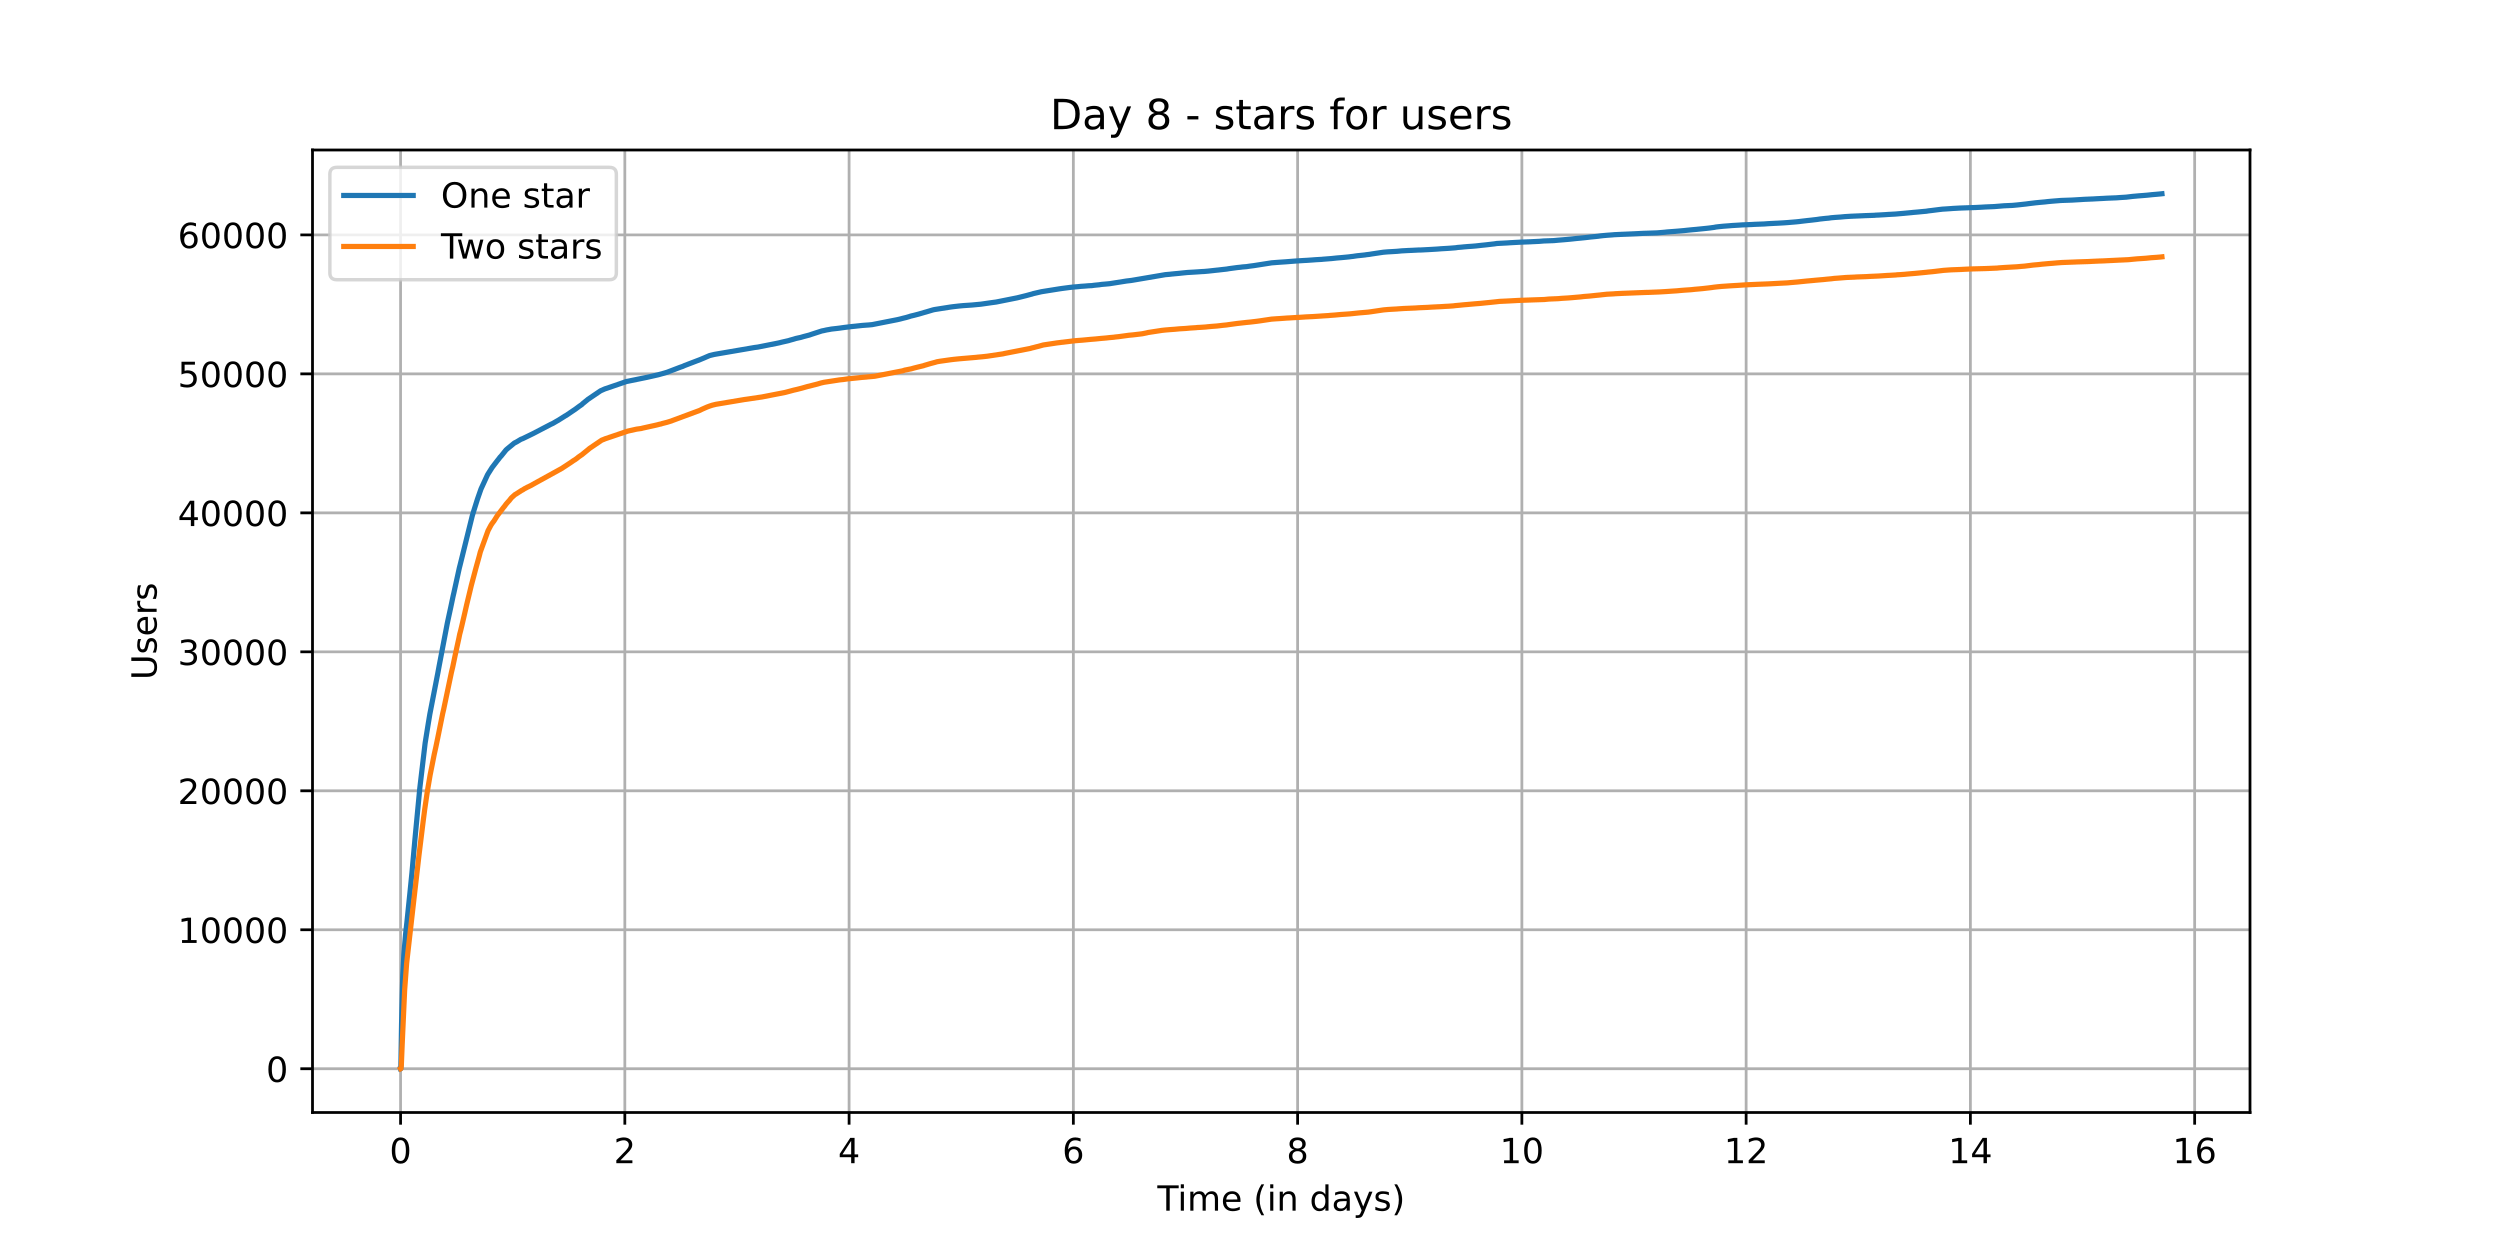 <?xml version="1.0" encoding="utf-8" standalone="no"?>
<!DOCTYPE svg PUBLIC "-//W3C//DTD SVG 1.1//EN"
  "http://www.w3.org/Graphics/SVG/1.1/DTD/svg11.dtd">
<!-- Created with matplotlib (https://matplotlib.org/) -->
<svg height="360pt" version="1.1" viewBox="0 0 720 360" width="720pt" xmlns="http://www.w3.org/2000/svg" xmlns:xlink="http://www.w3.org/1999/xlink">
 <defs>
  <style type="text/css">*{stroke-linecap:butt;stroke-linejoin:round;}</style>
 </defs>
 <g id="figure_1">
  <g id="patch_1">
   <path d="M 0 360 
L 720 360 
L 720 0 
L 0 0 
z
" style="fill:#ffffff;"/>
  </g>
  <g id="axes_1">
   <g id="patch_2">
    <path d="M 90 320.4 
L 648 320.4 
L 648 43.2 
L 90 43.2 
z
" style="fill:#ffffff;"/>
   </g>
   <g id="matplotlib.axis_1">
    <g id="xtick_1">
     <g id="line2d_1">
      <path clip-path="url(#p30d4d7f086)" d="M 115.364 320.4 
L 115.364 43.2 
" style="fill:none;stroke:#b0b0b0;stroke-linecap:square;stroke-width:0.8;"/>
     </g>
     <g id="line2d_2">
      <defs>
       <path d="M 0 0 
L 0 3.5 
" id="md9c5d37019" style="stroke:#000000;stroke-width:0.8;"/>
      </defs>
      <g>
       <use style="stroke:#000000;stroke-width:0.8;" x="115.364" xlink:href="#md9c5d37019" y="320.4"/>
      </g>
     </g>
     <g id="text_1">
      <!-- 0 -->
      <g transform="translate(112.182 334.998)scale(0.1 -0.1)">
       <defs>
        <path d="M 31.781 66.406 
Q 24.172 66.406 20.328 58.906 
Q 16.5 51.422 16.5 36.375 
Q 16.5 21.391 20.328 13.891 
Q 24.172 6.391 31.781 6.391 
Q 39.453 6.391 43.281 13.891 
Q 47.125 21.391 47.125 36.375 
Q 47.125 51.422 43.281 58.906 
Q 39.453 66.406 31.781 66.406 
z
M 31.781 74.219 
Q 44.047 74.219 50.516 64.516 
Q 56.984 54.828 56.984 36.375 
Q 56.984 17.969 50.516 8.266 
Q 44.047 -1.422 31.781 -1.422 
Q 19.531 -1.422 13.062 8.266 
Q 6.594 17.969 6.594 36.375 
Q 6.594 54.828 13.062 64.516 
Q 19.531 74.219 31.781 74.219 
z
" id="DejaVuSans-48"/>
       </defs>
       <use xlink:href="#DejaVuSans-48"/>
      </g>
     </g>
    </g>
    <g id="xtick_2">
     <g id="line2d_3">
      <path clip-path="url(#p30d4d7f086)" d="M 179.951 320.4 
L 179.951 43.2 
" style="fill:none;stroke:#b0b0b0;stroke-linecap:square;stroke-width:0.8;"/>
     </g>
     <g id="line2d_4">
      <g>
       <use style="stroke:#000000;stroke-width:0.8;" x="179.951" xlink:href="#md9c5d37019" y="320.4"/>
      </g>
     </g>
     <g id="text_2">
      <!-- 2 -->
      <g transform="translate(176.769 334.998)scale(0.1 -0.1)">
       <defs>
        <path d="M 19.188 8.297 
L 53.609 8.297 
L 53.609 0 
L 7.328 0 
L 7.328 8.297 
Q 12.938 14.109 22.625 23.891 
Q 32.328 33.688 34.812 36.531 
Q 39.547 41.844 41.422 45.531 
Q 43.312 49.219 43.312 52.781 
Q 43.312 58.594 39.234 62.25 
Q 35.156 65.922 28.609 65.922 
Q 23.969 65.922 18.812 64.312 
Q 13.672 62.703 7.812 59.422 
L 7.812 69.391 
Q 13.766 71.781 18.938 73 
Q 24.125 74.219 28.422 74.219 
Q 39.75 74.219 46.484 68.547 
Q 53.219 62.891 53.219 53.422 
Q 53.219 48.922 51.531 44.891 
Q 49.859 40.875 45.406 35.406 
Q 44.188 33.984 37.641 27.219 
Q 31.109 20.453 19.188 8.297 
z
" id="DejaVuSans-50"/>
       </defs>
       <use xlink:href="#DejaVuSans-50"/>
      </g>
     </g>
    </g>
    <g id="xtick_3">
     <g id="line2d_5">
      <path clip-path="url(#p30d4d7f086)" d="M 244.538 320.4 
L 244.538 43.2 
" style="fill:none;stroke:#b0b0b0;stroke-linecap:square;stroke-width:0.8;"/>
     </g>
     <g id="line2d_6">
      <g>
       <use style="stroke:#000000;stroke-width:0.8;" x="244.538" xlink:href="#md9c5d37019" y="320.4"/>
      </g>
     </g>
     <g id="text_3">
      <!-- 4 -->
      <g transform="translate(241.356 334.998)scale(0.1 -0.1)">
       <defs>
        <path d="M 37.797 64.312 
L 12.891 25.391 
L 37.797 25.391 
z
M 35.203 72.906 
L 47.609 72.906 
L 47.609 25.391 
L 58.016 25.391 
L 58.016 17.188 
L 47.609 17.188 
L 47.609 0 
L 37.797 0 
L 37.797 17.188 
L 4.891 17.188 
L 4.891 26.703 
z
" id="DejaVuSans-52"/>
       </defs>
       <use xlink:href="#DejaVuSans-52"/>
      </g>
     </g>
    </g>
    <g id="xtick_4">
     <g id="line2d_7">
      <path clip-path="url(#p30d4d7f086)" d="M 309.125 320.4 
L 309.125 43.2 
" style="fill:none;stroke:#b0b0b0;stroke-linecap:square;stroke-width:0.8;"/>
     </g>
     <g id="line2d_8">
      <g>
       <use style="stroke:#000000;stroke-width:0.8;" x="309.125" xlink:href="#md9c5d37019" y="320.4"/>
      </g>
     </g>
     <g id="text_4">
      <!-- 6 -->
      <g transform="translate(305.943 334.998)scale(0.1 -0.1)">
       <defs>
        <path d="M 33.016 40.375 
Q 26.375 40.375 22.484 35.828 
Q 18.609 31.297 18.609 23.391 
Q 18.609 15.531 22.484 10.953 
Q 26.375 6.391 33.016 6.391 
Q 39.656 6.391 43.531 10.953 
Q 47.406 15.531 47.406 23.391 
Q 47.406 31.297 43.531 35.828 
Q 39.656 40.375 33.016 40.375 
z
M 52.594 71.297 
L 52.594 62.312 
Q 48.875 64.062 45.094 64.984 
Q 41.312 65.922 37.594 65.922 
Q 27.828 65.922 22.672 59.328 
Q 17.531 52.734 16.797 39.406 
Q 19.672 43.656 24.016 45.922 
Q 28.375 48.188 33.594 48.188 
Q 44.578 48.188 50.953 41.516 
Q 57.328 34.859 57.328 23.391 
Q 57.328 12.156 50.688 5.359 
Q 44.047 -1.422 33.016 -1.422 
Q 20.359 -1.422 13.672 8.266 
Q 6.984 17.969 6.984 36.375 
Q 6.984 53.656 15.188 63.938 
Q 23.391 74.219 37.203 74.219 
Q 40.922 74.219 44.703 73.484 
Q 48.484 72.75 52.594 71.297 
z
" id="DejaVuSans-54"/>
       </defs>
       <use xlink:href="#DejaVuSans-54"/>
      </g>
     </g>
    </g>
    <g id="xtick_5">
     <g id="line2d_9">
      <path clip-path="url(#p30d4d7f086)" d="M 373.712 320.4 
L 373.712 43.2 
" style="fill:none;stroke:#b0b0b0;stroke-linecap:square;stroke-width:0.8;"/>
     </g>
     <g id="line2d_10">
      <g>
       <use style="stroke:#000000;stroke-width:0.8;" x="373.712" xlink:href="#md9c5d37019" y="320.4"/>
      </g>
     </g>
     <g id="text_5">
      <!-- 8 -->
      <g transform="translate(370.53 334.998)scale(0.1 -0.1)">
       <defs>
        <path d="M 31.781 34.625 
Q 24.75 34.625 20.719 30.859 
Q 16.703 27.094 16.703 20.516 
Q 16.703 13.922 20.719 10.156 
Q 24.75 6.391 31.781 6.391 
Q 38.812 6.391 42.859 10.172 
Q 46.922 13.969 46.922 20.516 
Q 46.922 27.094 42.891 30.859 
Q 38.875 34.625 31.781 34.625 
z
M 21.922 38.812 
Q 15.578 40.375 12.031 44.719 
Q 8.5 49.078 8.5 55.328 
Q 8.5 64.062 14.719 69.141 
Q 20.953 74.219 31.781 74.219 
Q 42.672 74.219 48.875 69.141 
Q 55.078 64.062 55.078 55.328 
Q 55.078 49.078 51.531 44.719 
Q 48 40.375 41.703 38.812 
Q 48.828 37.156 52.797 32.312 
Q 56.781 27.484 56.781 20.516 
Q 56.781 9.906 50.312 4.234 
Q 43.844 -1.422 31.781 -1.422 
Q 19.734 -1.422 13.25 4.234 
Q 6.781 9.906 6.781 20.516 
Q 6.781 27.484 10.781 32.312 
Q 14.797 37.156 21.922 38.812 
z
M 18.312 54.391 
Q 18.312 48.734 21.844 45.562 
Q 25.391 42.391 31.781 42.391 
Q 38.141 42.391 41.719 45.562 
Q 45.312 48.734 45.312 54.391 
Q 45.312 60.062 41.719 63.234 
Q 38.141 66.406 31.781 66.406 
Q 25.391 66.406 21.844 63.234 
Q 18.312 60.062 18.312 54.391 
z
" id="DejaVuSans-56"/>
       </defs>
       <use xlink:href="#DejaVuSans-56"/>
      </g>
     </g>
    </g>
    <g id="xtick_6">
     <g id="line2d_11">
      <path clip-path="url(#p30d4d7f086)" d="M 438.299 320.4 
L 438.299 43.2 
" style="fill:none;stroke:#b0b0b0;stroke-linecap:square;stroke-width:0.8;"/>
     </g>
     <g id="line2d_12">
      <g>
       <use style="stroke:#000000;stroke-width:0.8;" x="438.299" xlink:href="#md9c5d37019" y="320.4"/>
      </g>
     </g>
     <g id="text_6">
      <!-- 10 -->
      <g transform="translate(431.936 334.998)scale(0.1 -0.1)">
       <defs>
        <path d="M 12.406 8.297 
L 28.516 8.297 
L 28.516 63.922 
L 10.984 60.406 
L 10.984 69.391 
L 28.422 72.906 
L 38.281 72.906 
L 38.281 8.297 
L 54.391 8.297 
L 54.391 0 
L 12.406 0 
z
" id="DejaVuSans-49"/>
       </defs>
       <use xlink:href="#DejaVuSans-49"/>
       <use x="63.623" xlink:href="#DejaVuSans-48"/>
      </g>
     </g>
    </g>
    <g id="xtick_7">
     <g id="line2d_13">
      <path clip-path="url(#p30d4d7f086)" d="M 502.886 320.4 
L 502.886 43.2 
" style="fill:none;stroke:#b0b0b0;stroke-linecap:square;stroke-width:0.8;"/>
     </g>
     <g id="line2d_14">
      <g>
       <use style="stroke:#000000;stroke-width:0.8;" x="502.886" xlink:href="#md9c5d37019" y="320.4"/>
      </g>
     </g>
     <g id="text_7">
      <!-- 12 -->
      <g transform="translate(496.523 334.998)scale(0.1 -0.1)">
       <use xlink:href="#DejaVuSans-49"/>
       <use x="63.623" xlink:href="#DejaVuSans-50"/>
      </g>
     </g>
    </g>
    <g id="xtick_8">
     <g id="line2d_15">
      <path clip-path="url(#p30d4d7f086)" d="M 567.473 320.4 
L 567.473 43.2 
" style="fill:none;stroke:#b0b0b0;stroke-linecap:square;stroke-width:0.8;"/>
     </g>
     <g id="line2d_16">
      <g>
       <use style="stroke:#000000;stroke-width:0.8;" x="567.473" xlink:href="#md9c5d37019" y="320.4"/>
      </g>
     </g>
     <g id="text_8">
      <!-- 14 -->
      <g transform="translate(561.11 334.998)scale(0.1 -0.1)">
       <use xlink:href="#DejaVuSans-49"/>
       <use x="63.623" xlink:href="#DejaVuSans-52"/>
      </g>
     </g>
    </g>
    <g id="xtick_9">
     <g id="line2d_17">
      <path clip-path="url(#p30d4d7f086)" d="M 632.06 320.4 
L 632.06 43.2 
" style="fill:none;stroke:#b0b0b0;stroke-linecap:square;stroke-width:0.8;"/>
     </g>
     <g id="line2d_18">
      <g>
       <use style="stroke:#000000;stroke-width:0.8;" x="632.06" xlink:href="#md9c5d37019" y="320.4"/>
      </g>
     </g>
     <g id="text_9">
      <!-- 16 -->
      <g transform="translate(625.697 334.998)scale(0.1 -0.1)">
       <use xlink:href="#DejaVuSans-49"/>
       <use x="63.623" xlink:href="#DejaVuSans-54"/>
      </g>
     </g>
    </g>
    <g id="text_10">
     <!-- Time (in days) -->
     <g transform="translate(333.327 348.677)scale(0.1 -0.1)">
      <defs>
       <path d="M -0.297 72.906 
L 61.375 72.906 
L 61.375 64.594 
L 35.5 64.594 
L 35.5 0 
L 25.594 0 
L 25.594 64.594 
L -0.297 64.594 
z
" id="DejaVuSans-84"/>
       <path d="M 9.422 54.688 
L 18.406 54.688 
L 18.406 0 
L 9.422 0 
z
M 9.422 75.984 
L 18.406 75.984 
L 18.406 64.594 
L 9.422 64.594 
z
" id="DejaVuSans-105"/>
       <path d="M 52 44.188 
Q 55.375 50.25 60.062 53.125 
Q 64.75 56 71.094 56 
Q 79.641 56 84.281 50.016 
Q 88.922 44.047 88.922 33.016 
L 88.922 0 
L 79.891 0 
L 79.891 32.719 
Q 79.891 40.578 77.094 44.375 
Q 74.312 48.188 68.609 48.188 
Q 61.625 48.188 57.562 43.547 
Q 53.516 38.922 53.516 30.906 
L 53.516 0 
L 44.484 0 
L 44.484 32.719 
Q 44.484 40.625 41.703 44.406 
Q 38.922 48.188 33.109 48.188 
Q 26.219 48.188 22.156 43.531 
Q 18.109 38.875 18.109 30.906 
L 18.109 0 
L 9.078 0 
L 9.078 54.688 
L 18.109 54.688 
L 18.109 46.188 
Q 21.188 51.219 25.484 53.609 
Q 29.781 56 35.688 56 
Q 41.656 56 45.828 52.969 
Q 50 49.953 52 44.188 
z
" id="DejaVuSans-109"/>
       <path d="M 56.203 29.594 
L 56.203 25.203 
L 14.891 25.203 
Q 15.484 15.922 20.484 11.062 
Q 25.484 6.203 34.422 6.203 
Q 39.594 6.203 44.453 7.469 
Q 49.312 8.734 54.109 11.281 
L 54.109 2.781 
Q 49.266 0.734 44.188 -0.344 
Q 39.109 -1.422 33.891 -1.422 
Q 20.797 -1.422 13.156 6.188 
Q 5.516 13.812 5.516 26.812 
Q 5.516 40.234 12.766 48.109 
Q 20.016 56 32.328 56 
Q 43.359 56 49.781 48.891 
Q 56.203 41.797 56.203 29.594 
z
M 47.219 32.234 
Q 47.125 39.594 43.094 43.984 
Q 39.062 48.391 32.422 48.391 
Q 24.906 48.391 20.391 44.141 
Q 15.875 39.891 15.188 32.172 
z
" id="DejaVuSans-101"/>
       <path id="DejaVuSans-32"/>
       <path d="M 31 75.875 
Q 24.469 64.656 21.281 53.656 
Q 18.109 42.672 18.109 31.391 
Q 18.109 20.125 21.312 9.062 
Q 24.516 -2 31 -13.188 
L 23.188 -13.188 
Q 15.875 -1.703 12.234 9.375 
Q 8.594 20.453 8.594 31.391 
Q 8.594 42.281 12.203 53.312 
Q 15.828 64.359 23.188 75.875 
z
" id="DejaVuSans-40"/>
       <path d="M 54.891 33.016 
L 54.891 0 
L 45.906 0 
L 45.906 32.719 
Q 45.906 40.484 42.875 44.328 
Q 39.844 48.188 33.797 48.188 
Q 26.516 48.188 22.312 43.547 
Q 18.109 38.922 18.109 30.906 
L 18.109 0 
L 9.078 0 
L 9.078 54.688 
L 18.109 54.688 
L 18.109 46.188 
Q 21.344 51.125 25.703 53.562 
Q 30.078 56 35.797 56 
Q 45.219 56 50.047 50.172 
Q 54.891 44.344 54.891 33.016 
z
" id="DejaVuSans-110"/>
       <path d="M 45.406 46.391 
L 45.406 75.984 
L 54.391 75.984 
L 54.391 0 
L 45.406 0 
L 45.406 8.203 
Q 42.578 3.328 38.25 0.953 
Q 33.938 -1.422 27.875 -1.422 
Q 17.969 -1.422 11.734 6.484 
Q 5.516 14.406 5.516 27.297 
Q 5.516 40.188 11.734 48.094 
Q 17.969 56 27.875 56 
Q 33.938 56 38.25 53.625 
Q 42.578 51.266 45.406 46.391 
z
M 14.797 27.297 
Q 14.797 17.391 18.875 11.75 
Q 22.953 6.109 30.078 6.109 
Q 37.203 6.109 41.297 11.75 
Q 45.406 17.391 45.406 27.297 
Q 45.406 37.203 41.297 42.844 
Q 37.203 48.484 30.078 48.484 
Q 22.953 48.484 18.875 42.844 
Q 14.797 37.203 14.797 27.297 
z
" id="DejaVuSans-100"/>
       <path d="M 34.281 27.484 
Q 23.391 27.484 19.188 25 
Q 14.984 22.516 14.984 16.5 
Q 14.984 11.719 18.141 8.906 
Q 21.297 6.109 26.703 6.109 
Q 34.188 6.109 38.703 11.406 
Q 43.219 16.703 43.219 25.484 
L 43.219 27.484 
z
M 52.203 31.203 
L 52.203 0 
L 43.219 0 
L 43.219 8.297 
Q 40.141 3.328 35.547 0.953 
Q 30.953 -1.422 24.312 -1.422 
Q 15.922 -1.422 10.953 3.297 
Q 6 8.016 6 15.922 
Q 6 25.141 12.172 29.828 
Q 18.359 34.516 30.609 34.516 
L 43.219 34.516 
L 43.219 35.406 
Q 43.219 41.609 39.141 45 
Q 35.062 48.391 27.688 48.391 
Q 23 48.391 18.547 47.266 
Q 14.109 46.141 10.016 43.891 
L 10.016 52.203 
Q 14.938 54.109 19.578 55.047 
Q 24.219 56 28.609 56 
Q 40.484 56 46.344 49.844 
Q 52.203 43.703 52.203 31.203 
z
" id="DejaVuSans-97"/>
       <path d="M 32.172 -5.078 
Q 28.375 -14.844 24.75 -17.812 
Q 21.141 -20.797 15.094 -20.797 
L 7.906 -20.797 
L 7.906 -13.281 
L 13.188 -13.281 
Q 16.891 -13.281 18.938 -11.516 
Q 21 -9.766 23.484 -3.219 
L 25.094 0.875 
L 2.984 54.688 
L 12.5 54.688 
L 29.594 11.922 
L 46.688 54.688 
L 56.203 54.688 
z
" id="DejaVuSans-121"/>
       <path d="M 44.281 53.078 
L 44.281 44.578 
Q 40.484 46.531 36.375 47.5 
Q 32.281 48.484 27.875 48.484 
Q 21.188 48.484 17.844 46.438 
Q 14.5 44.391 14.5 40.281 
Q 14.5 37.156 16.891 35.375 
Q 19.281 33.594 26.516 31.984 
L 29.594 31.297 
Q 39.156 29.25 43.188 25.516 
Q 47.219 21.781 47.219 15.094 
Q 47.219 7.469 41.188 3.016 
Q 35.156 -1.422 24.609 -1.422 
Q 20.219 -1.422 15.453 -0.562 
Q 10.688 0.297 5.422 2 
L 5.422 11.281 
Q 10.406 8.688 15.234 7.391 
Q 20.062 6.109 24.812 6.109 
Q 31.156 6.109 34.562 8.281 
Q 37.984 10.453 37.984 14.406 
Q 37.984 18.062 35.516 20.016 
Q 33.062 21.969 24.703 23.781 
L 21.578 24.516 
Q 13.234 26.266 9.516 29.906 
Q 5.812 33.547 5.812 39.891 
Q 5.812 47.609 11.281 51.797 
Q 16.75 56 26.812 56 
Q 31.781 56 36.172 55.266 
Q 40.578 54.547 44.281 53.078 
z
" id="DejaVuSans-115"/>
       <path d="M 8.016 75.875 
L 15.828 75.875 
Q 23.141 64.359 26.781 53.312 
Q 30.422 42.281 30.422 31.391 
Q 30.422 20.453 26.781 9.375 
Q 23.141 -1.703 15.828 -13.188 
L 8.016 -13.188 
Q 14.5 -2 17.703 9.062 
Q 20.906 20.125 20.906 31.391 
Q 20.906 42.672 17.703 53.656 
Q 14.5 64.656 8.016 75.875 
z
" id="DejaVuSans-41"/>
      </defs>
      <use xlink:href="#DejaVuSans-84"/>
      <use x="57.959" xlink:href="#DejaVuSans-105"/>
      <use x="85.742" xlink:href="#DejaVuSans-109"/>
      <use x="183.154" xlink:href="#DejaVuSans-101"/>
      <use x="244.678" xlink:href="#DejaVuSans-32"/>
      <use x="276.465" xlink:href="#DejaVuSans-40"/>
      <use x="315.479" xlink:href="#DejaVuSans-105"/>
      <use x="343.262" xlink:href="#DejaVuSans-110"/>
      <use x="406.641" xlink:href="#DejaVuSans-32"/>
      <use x="438.428" xlink:href="#DejaVuSans-100"/>
      <use x="501.904" xlink:href="#DejaVuSans-97"/>
      <use x="563.184" xlink:href="#DejaVuSans-121"/>
      <use x="622.363" xlink:href="#DejaVuSans-115"/>
      <use x="674.463" xlink:href="#DejaVuSans-41"/>
     </g>
    </g>
   </g>
   <g id="matplotlib.axis_2">
    <g id="ytick_1">
     <g id="line2d_19">
      <path clip-path="url(#p30d4d7f086)" d="M 90 307.8 
L 648 307.8 
" style="fill:none;stroke:#b0b0b0;stroke-linecap:square;stroke-width:0.8;"/>
     </g>
     <g id="line2d_20">
      <defs>
       <path d="M 0 0 
L -3.5 0 
" id="m628817a4e6" style="stroke:#000000;stroke-width:0.8;"/>
      </defs>
      <g>
       <use style="stroke:#000000;stroke-width:0.8;" x="90" xlink:href="#m628817a4e6" y="307.8"/>
      </g>
     </g>
     <g id="text_11">
      <!-- 0 -->
      <g transform="translate(76.638 311.599)scale(0.1 -0.1)">
       <use xlink:href="#DejaVuSans-48"/>
      </g>
     </g>
    </g>
    <g id="ytick_2">
     <g id="line2d_21">
      <path clip-path="url(#p30d4d7f086)" d="M 90 267.775 
L 648 267.775 
" style="fill:none;stroke:#b0b0b0;stroke-linecap:square;stroke-width:0.8;"/>
     </g>
     <g id="line2d_22">
      <g>
       <use style="stroke:#000000;stroke-width:0.8;" x="90" xlink:href="#m628817a4e6" y="267.775"/>
      </g>
     </g>
     <g id="text_12">
      <!-- 10000 -->
      <g transform="translate(51.188 271.574)scale(0.1 -0.1)">
       <use xlink:href="#DejaVuSans-49"/>
       <use x="63.623" xlink:href="#DejaVuSans-48"/>
       <use x="127.246" xlink:href="#DejaVuSans-48"/>
       <use x="190.869" xlink:href="#DejaVuSans-48"/>
       <use x="254.492" xlink:href="#DejaVuSans-48"/>
      </g>
     </g>
    </g>
    <g id="ytick_3">
     <g id="line2d_23">
      <path clip-path="url(#p30d4d7f086)" d="M 90 227.75 
L 648 227.75 
" style="fill:none;stroke:#b0b0b0;stroke-linecap:square;stroke-width:0.8;"/>
     </g>
     <g id="line2d_24">
      <g>
       <use style="stroke:#000000;stroke-width:0.8;" x="90" xlink:href="#m628817a4e6" y="227.75"/>
      </g>
     </g>
     <g id="text_13">
      <!-- 20000 -->
      <g transform="translate(51.188 231.55)scale(0.1 -0.1)">
       <use xlink:href="#DejaVuSans-50"/>
       <use x="63.623" xlink:href="#DejaVuSans-48"/>
       <use x="127.246" xlink:href="#DejaVuSans-48"/>
       <use x="190.869" xlink:href="#DejaVuSans-48"/>
       <use x="254.492" xlink:href="#DejaVuSans-48"/>
      </g>
     </g>
    </g>
    <g id="ytick_4">
     <g id="line2d_25">
      <path clip-path="url(#p30d4d7f086)" d="M 90 187.726 
L 648 187.726 
" style="fill:none;stroke:#b0b0b0;stroke-linecap:square;stroke-width:0.8;"/>
     </g>
     <g id="line2d_26">
      <g>
       <use style="stroke:#000000;stroke-width:0.8;" x="90" xlink:href="#m628817a4e6" y="187.726"/>
      </g>
     </g>
     <g id="text_14">
      <!-- 30000 -->
      <g transform="translate(51.188 191.525)scale(0.1 -0.1)">
       <defs>
        <path d="M 40.578 39.312 
Q 47.656 37.797 51.625 33 
Q 55.609 28.219 55.609 21.188 
Q 55.609 10.406 48.188 4.484 
Q 40.766 -1.422 27.094 -1.422 
Q 22.516 -1.422 17.656 -0.516 
Q 12.797 0.391 7.625 2.203 
L 7.625 11.719 
Q 11.719 9.328 16.594 8.109 
Q 21.484 6.891 26.812 6.891 
Q 36.078 6.891 40.938 10.547 
Q 45.797 14.203 45.797 21.188 
Q 45.797 27.641 41.281 31.266 
Q 36.766 34.906 28.719 34.906 
L 20.219 34.906 
L 20.219 43.016 
L 29.109 43.016 
Q 36.375 43.016 40.234 45.922 
Q 44.094 48.828 44.094 54.297 
Q 44.094 59.906 40.109 62.906 
Q 36.141 65.922 28.719 65.922 
Q 24.656 65.922 20.016 65.031 
Q 15.375 64.156 9.812 62.312 
L 9.812 71.094 
Q 15.438 72.656 20.344 73.438 
Q 25.25 74.219 29.594 74.219 
Q 40.828 74.219 47.359 69.109 
Q 53.906 64.016 53.906 55.328 
Q 53.906 49.266 50.438 45.094 
Q 46.969 40.922 40.578 39.312 
z
" id="DejaVuSans-51"/>
       </defs>
       <use xlink:href="#DejaVuSans-51"/>
       <use x="63.623" xlink:href="#DejaVuSans-48"/>
       <use x="127.246" xlink:href="#DejaVuSans-48"/>
       <use x="190.869" xlink:href="#DejaVuSans-48"/>
       <use x="254.492" xlink:href="#DejaVuSans-48"/>
      </g>
     </g>
    </g>
    <g id="ytick_5">
     <g id="line2d_27">
      <path clip-path="url(#p30d4d7f086)" d="M 90 147.701 
L 648 147.701 
" style="fill:none;stroke:#b0b0b0;stroke-linecap:square;stroke-width:0.8;"/>
     </g>
     <g id="line2d_28">
      <g>
       <use style="stroke:#000000;stroke-width:0.8;" x="90" xlink:href="#m628817a4e6" y="147.701"/>
      </g>
     </g>
     <g id="text_15">
      <!-- 40000 -->
      <g transform="translate(51.188 151.5)scale(0.1 -0.1)">
       <use xlink:href="#DejaVuSans-52"/>
       <use x="63.623" xlink:href="#DejaVuSans-48"/>
       <use x="127.246" xlink:href="#DejaVuSans-48"/>
       <use x="190.869" xlink:href="#DejaVuSans-48"/>
       <use x="254.492" xlink:href="#DejaVuSans-48"/>
      </g>
     </g>
    </g>
    <g id="ytick_6">
     <g id="line2d_29">
      <path clip-path="url(#p30d4d7f086)" d="M 90 107.676 
L 648 107.676 
" style="fill:none;stroke:#b0b0b0;stroke-linecap:square;stroke-width:0.8;"/>
     </g>
     <g id="line2d_30">
      <g>
       <use style="stroke:#000000;stroke-width:0.8;" x="90" xlink:href="#m628817a4e6" y="107.676"/>
      </g>
     </g>
     <g id="text_16">
      <!-- 50000 -->
      <g transform="translate(51.188 111.475)scale(0.1 -0.1)">
       <defs>
        <path d="M 10.797 72.906 
L 49.516 72.906 
L 49.516 64.594 
L 19.828 64.594 
L 19.828 46.734 
Q 21.969 47.469 24.109 47.828 
Q 26.266 48.188 28.422 48.188 
Q 40.625 48.188 47.75 41.5 
Q 54.891 34.812 54.891 23.391 
Q 54.891 11.625 47.562 5.094 
Q 40.234 -1.422 26.906 -1.422 
Q 22.312 -1.422 17.547 -0.641 
Q 12.797 0.141 7.719 1.703 
L 7.719 11.625 
Q 12.109 9.234 16.797 8.062 
Q 21.484 6.891 26.703 6.891 
Q 35.156 6.891 40.078 11.328 
Q 45.016 15.766 45.016 23.391 
Q 45.016 31 40.078 35.438 
Q 35.156 39.891 26.703 39.891 
Q 22.75 39.891 18.812 39.016 
Q 14.891 38.141 10.797 36.281 
z
" id="DejaVuSans-53"/>
       </defs>
       <use xlink:href="#DejaVuSans-53"/>
       <use x="63.623" xlink:href="#DejaVuSans-48"/>
       <use x="127.246" xlink:href="#DejaVuSans-48"/>
       <use x="190.869" xlink:href="#DejaVuSans-48"/>
       <use x="254.492" xlink:href="#DejaVuSans-48"/>
      </g>
     </g>
    </g>
    <g id="ytick_7">
     <g id="line2d_31">
      <path clip-path="url(#p30d4d7f086)" d="M 90 67.651 
L 648 67.651 
" style="fill:none;stroke:#b0b0b0;stroke-linecap:square;stroke-width:0.8;"/>
     </g>
     <g id="line2d_32">
      <g>
       <use style="stroke:#000000;stroke-width:0.8;" x="90" xlink:href="#m628817a4e6" y="67.651"/>
      </g>
     </g>
     <g id="text_17">
      <!-- 60000 -->
      <g transform="translate(51.188 71.451)scale(0.1 -0.1)">
       <use xlink:href="#DejaVuSans-54"/>
       <use x="63.623" xlink:href="#DejaVuSans-48"/>
       <use x="127.246" xlink:href="#DejaVuSans-48"/>
       <use x="190.869" xlink:href="#DejaVuSans-48"/>
       <use x="254.492" xlink:href="#DejaVuSans-48"/>
      </g>
     </g>
    </g>
    <g id="text_18">
     <!-- Users -->
     <g transform="translate(45.108 195.801)rotate(-90)scale(0.1 -0.1)">
      <defs>
       <path d="M 8.688 72.906 
L 18.609 72.906 
L 18.609 28.609 
Q 18.609 16.891 22.844 11.734 
Q 27.094 6.594 36.625 6.594 
Q 46.094 6.594 50.344 11.734 
Q 54.594 16.891 54.594 28.609 
L 54.594 72.906 
L 64.5 72.906 
L 64.5 27.391 
Q 64.5 13.141 57.438 5.859 
Q 50.391 -1.422 36.625 -1.422 
Q 22.797 -1.422 15.734 5.859 
Q 8.688 13.141 8.688 27.391 
z
" id="DejaVuSans-85"/>
       <path d="M 41.109 46.297 
Q 39.594 47.172 37.812 47.578 
Q 36.031 48 33.891 48 
Q 26.266 48 22.188 43.047 
Q 18.109 38.094 18.109 28.812 
L 18.109 0 
L 9.078 0 
L 9.078 54.688 
L 18.109 54.688 
L 18.109 46.188 
Q 20.953 51.172 25.484 53.578 
Q 30.031 56 36.531 56 
Q 37.453 56 38.578 55.875 
Q 39.703 55.766 41.062 55.516 
z
" id="DejaVuSans-114"/>
      </defs>
      <use xlink:href="#DejaVuSans-85"/>
      <use x="73.193" xlink:href="#DejaVuSans-115"/>
      <use x="125.293" xlink:href="#DejaVuSans-101"/>
      <use x="186.816" xlink:href="#DejaVuSans-114"/>
      <use x="227.93" xlink:href="#DejaVuSans-115"/>
     </g>
    </g>
   </g>
   <g id="line2d_33">
    <path clip-path="url(#p30d4d7f086)" d="M 115.364 307.8 
L 115.404 307.792 
L 115.449 307.188 
L 115.649 294.792 
L 115.982 281.264 
L 116.315 274.804 
L 116.782 269.308 
L 117.182 265.682 
L 118.072 257.033 
L 118.649 251.269 
L 119.563 241.063 
L 120.902 227.014 
L 122.436 214.022 
L 123.282 208.747 
L 123.793 205.669 
L 126.082 193.901 
L 126.416 192.088 
L 128.838 179.421 
L 129.528 176.227 
L 129.795 175.006 
L 130.506 171.628 
L 130.706 170.779 
L 132.284 163.591 
L 132.529 162.63 
L 136.02 148.521 
L 136.264 147.705 
L 136.82 145.932 
L 137.509 143.742 
L 138.531 140.817 
L 140.399 136.762 
L 140.665 136.318 
L 141.733 134.633 
L 143.244 132.66 
L 143.645 132.163 
L 144.023 131.655 
L 144.29 131.391 
L 145.201 130.258 
L 145.735 129.59 
L 146.09 129.273 
L 148.135 127.592 
L 148.491 127.42 
L 148.891 127.204 
L 150.002 126.532 
L 150.558 126.32 
L 152.647 125.307 
L 152.98 125.143 
L 153.558 124.859 
L 158.669 122.193 
L 158.914 122.085 
L 159.269 121.917 
L 160.317 121.301 
L 160.872 120.992 
L 161.05 120.872 
L 162.495 119.964 
L 162.761 119.792 
L 163.073 119.628 
L 165.851 117.738 
L 165.984 117.638 
L 166.852 116.994 
L 167.563 116.51 
L 167.808 116.257 
L 169.386 114.973 
L 172.965 112.551 
L 174.233 111.987 
L 174.589 111.879 
L 180.412 109.877 
L 180.968 109.769 
L 185.692 108.801 
L 186.451 108.645 
L 186.896 108.541 
L 187.274 108.457 
L 189.607 107.928 
L 189.852 107.856 
L 191.297 107.456 
L 192.119 107.212 
L 195.702 105.843 
L 195.968 105.743 
L 196.613 105.527 
L 197.147 105.279 
L 201.639 103.562 
L 201.928 103.441 
L 202.974 103.005 
L 203.374 102.825 
L 204.353 102.409 
L 204.776 102.301 
L 205.688 102.081 
L 206.288 101.973 
L 217.337 100.079 
L 218.204 99.971 
L 223.943 98.835 
L 224.299 98.759 
L 224.743 98.655 
L 225.032 98.574 
L 227.143 98.094 
L 227.499 97.974 
L 228.632 97.662 
L 229.188 97.486 
L 230.033 97.298 
L 230.543 97.19 
L 231.477 96.917 
L 231.766 96.841 
L 233.1 96.493 
L 233.767 96.261 
L 236.679 95.316 
L 237.213 95.212 
L 238.08 95.016 
L 238.725 94.908 
L 239.436 94.772 
L 241.104 94.584 
L 241.971 94.476 
L 242.504 94.396 
L 243.304 94.288 
L 245.238 94.052 
L 246.327 93.944 
L 246.793 93.892 
L 248.305 93.727 
L 249.705 93.623 
L 250.083 93.599 
L 251.196 93.491 
L 258.286 92.094 
L 259.086 91.914 
L 259.486 91.814 
L 259.953 91.686 
L 260.975 91.438 
L 261.886 91.17 
L 262.242 91.046 
L 263.219 90.814 
L 264.597 90.457 
L 266.264 89.965 
L 266.664 89.857 
L 268.664 89.261 
L 269.131 89.153 
L 273.731 88.428 
L 274.553 88.32 
L 276.243 88.128 
L 277.378 88.02 
L 278.334 87.956 
L 279.934 87.848 
L 281.267 87.72 
L 282.445 87.612 
L 285.579 87.163 
L 286.379 87.055 
L 286.89 86.987 
L 292.959 85.775 
L 293.936 85.534 
L 295.559 85.13 
L 296.803 84.79 
L 297.203 84.69 
L 297.559 84.566 
L 299.537 84.106 
L 299.937 84.013 
L 305.071 83.193 
L 305.805 83.085 
L 308.049 82.789 
L 308.96 82.689 
L 309.249 82.657 
L 310.338 82.569 
L 311.361 82.461 
L 312.316 82.4 
L 313.627 82.292 
L 314.405 82.26 
L 315.183 82.152 
L 316.562 82.016 
L 317.272 81.908 
L 318.406 81.812 
L 319.562 81.704 
L 324.432 80.932 
L 325.366 80.823 
L 325.855 80.763 
L 335.614 79.102 
L 336.859 78.994 
L 337.325 78.938 
L 338.415 78.83 
L 339.637 78.718 
L 340.615 78.61 
L 341.994 78.474 
L 343.86 78.366 
L 344.818 78.306 
L 346.377 78.198 
L 346.71 78.19 
L 347.933 78.082 
L 349.511 77.91 
L 350.445 77.806 
L 350.867 77.766 
L 351.778 77.658 
L 353.312 77.489 
L 353.912 77.381 
L 356.312 77.057 
L 357.312 76.953 
L 357.823 76.885 
L 359.023 76.789 
L 359.246 76.753 
L 359.935 76.649 
L 360.224 76.613 
L 361.069 76.505 
L 366.249 75.692 
L 367.65 75.584 
L 368.695 75.508 
L 370.295 75.4 
L 371.407 75.312 
L 372.785 75.204 
L 373.785 75.132 
L 375.496 75.024 
L 376.318 74.984 
L 377.874 74.876 
L 378.918 74.796 
L 380.696 74.696 
L 380.985 74.66 
L 382.096 74.572 
L 383.474 74.464 
L 385.008 74.299 
L 386.32 74.191 
L 387.61 74.071 
L 388.61 73.971 
L 388.921 73.923 
L 389.787 73.823 
L 390.121 73.767 
L 390.877 73.659 
L 392.344 73.507 
L 393.234 73.407 
L 393.479 73.359 
L 394.413 73.251 
L 395.036 73.143 
L 398.392 72.642 
L 399.659 72.534 
L 400.549 72.486 
L 402.349 72.378 
L 403.683 72.25 
L 405.661 72.142 
L 406.461 72.11 
L 408.595 72.002 
L 409.24 71.994 
L 411.287 71.886 
L 412.176 71.838 
L 413.954 71.73 
L 415.043 71.642 
L 416.887 71.534 
L 417.865 71.466 
L 419.221 71.358 
L 419.777 71.27 
L 421.022 71.166 
L 421.488 71.113 
L 422.777 71.005 
L 423.733 70.941 
L 425.044 70.833 
L 426.69 70.649 
L 427.757 70.541 
L 429.537 70.333 
L 430.471 70.225 
L 431.071 70.125 
L 431.938 70.077 
L 434.005 69.969 
L 435.005 69.901 
L 436.871 69.797 
L 437.249 69.777 
L 438.116 69.733 
L 440.849 69.629 
L 441.094 69.613 
L 443.361 69.504 
L 444.561 69.4 
L 447.495 69.292 
L 448.74 69.176 
L 450.073 69.068 
L 451.228 68.968 
L 452.384 68.86 
L 453.917 68.692 
L 455.095 68.584 
L 456.474 68.444 
L 457.43 68.336 
L 457.941 68.268 
L 459.253 68.144 
L 460.299 68.036 
L 460.832 67.956 
L 461.788 67.847 
L 462.989 67.743 
L 464.434 67.639 
L 464.879 67.595 
L 467.146 67.487 
L 467.924 67.455 
L 470.436 67.347 
L 471.28 67.307 
L 473.392 67.199 
L 474.103 67.179 
L 477.192 67.071 
L 478.326 66.979 
L 479.571 66.871 
L 480.059 66.811 
L 481.46 66.703 
L 482.504 66.627 
L 483.793 66.519 
L 485.038 66.407 
L 486.016 66.298 
L 487.394 66.162 
L 488.594 66.058 
L 489.061 66.006 
L 490.15 65.898 
L 491.595 65.75 
L 492.528 65.642 
L 493.039 65.57 
L 493.817 65.466 
L 494.039 65.402 
L 494.928 65.294 
L 496.351 65.15 
L 497.795 65.042 
L 498.929 64.946 
L 500.796 64.838 
L 501.773 64.77 
L 504.463 64.661 
L 505.351 64.609 
L 508.13 64.501 
L 509.174 64.421 
L 511.219 64.313 
L 512.041 64.277 
L 513.864 64.169 
L 514.864 64.097 
L 516.153 63.989 
L 517.264 63.897 
L 518.264 63.793 
L 518.775 63.725 
L 520.553 63.517 
L 521.576 63.409 
L 523.399 63.193 
L 524.066 63.085 
L 525.599 62.916 
L 526.732 62.812 
L 527.31 62.72 
L 528.488 62.616 
L 530.066 62.508 
L 531.333 62.388 
L 533.088 62.28 
L 533.911 62.244 
L 536.489 62.136 
L 536.867 62.112 
L 539.845 62.008 
L 540.134 61.972 
L 540.956 61.936 
L 542.847 61.828 
L 543.802 61.76 
L 545.825 61.652 
L 546.981 61.552 
L 548.247 61.443 
L 549.558 61.319 
L 550.669 61.215 
L 550.958 61.179 
L 552.225 61.071 
L 553.581 60.939 
L 554.781 60.831 
L 555.382 60.731 
L 556.315 60.623 
L 558.517 60.343 
L 559.451 60.235 
L 560.384 60.179 
L 561.896 60.075 
L 562.319 60.039 
L 564.252 59.931 
L 565.053 59.899 
L 568.075 59.79 
L 568.809 59.77 
L 570.898 59.662 
L 571.809 59.606 
L 574.32 59.498 
L 575.431 59.41 
L 576.698 59.302 
L 577.12 59.266 
L 579.587 59.158 
L 580.898 59.034 
L 581.898 58.926 
L 583.499 58.75 
L 584.299 58.642 
L 586.21 58.41 
L 587.3 58.302 
L 587.744 58.258 
L 588.9 58.157 
L 589.834 58.049 
L 591.102 57.933 
L 592.435 57.825 
L 593.569 57.733 
L 596.704 57.625 
L 597.592 57.573 
L 599.37 57.465 
L 600.304 57.405 
L 602.86 57.297 
L 603.748 57.245 
L 605.882 57.137 
L 606.793 57.081 
L 609.505 56.973 
L 610.568 56.893 
L 612.345 56.785 
L 614.19 56.564 
L 615.368 56.46 
L 615.79 56.42 
L 617.19 56.312 
L 618.323 56.22 
L 619.302 56.116 
L 619.768 56.064 
L 621.036 55.956 
L 622.281 55.84 
L 622.636 55.8 
L 622.636 55.8 
" style="fill:none;stroke:#1f77b4;stroke-linecap:square;stroke-width:1.5;"/>
   </g>
   <g id="line2d_34">
    <path clip-path="url(#p30d4d7f086)" d="M 115.364 307.8 
L 115.493 307.724 
L 115.582 306.835 
L 115.849 300.367 
L 116.538 285.138 
L 117.115 277.405 
L 119.341 257.821 
L 119.921 252.834 
L 120.657 246.37 
L 121.859 236.632 
L 122.325 233.034 
L 123.037 228.171 
L 123.326 226.426 
L 123.882 223.164 
L 124.438 220.39 
L 125.037 217.36 
L 125.527 215.135 
L 126.082 212.469 
L 127.505 205.437 
L 127.75 204.4 
L 130.017 193.613 
L 130.395 192.036 
L 131.04 188.938 
L 132.151 183.839 
L 132.396 182.635 
L 132.663 181.626 
L 133.085 179.869 
L 133.818 176.719 
L 134.397 174.173 
L 135.197 170.851 
L 135.731 168.622 
L 137.064 163.611 
L 137.998 160.257 
L 138.331 158.96 
L 140.554 152.836 
L 141.355 151.331 
L 141.555 151.007 
L 141.91 150.499 
L 142.244 150.07 
L 143.2 148.545 
L 143.355 148.329 
L 145.023 146.14 
L 145.223 145.912 
L 145.757 145.183 
L 146.38 144.463 
L 146.646 144.195 
L 146.868 143.899 
L 147.268 143.398 
L 147.401 143.27 
L 148.313 142.446 
L 148.602 142.29 
L 150.246 141.229 
L 150.447 141.141 
L 150.713 140.981 
L 151.069 140.737 
L 151.402 140.58 
L 151.958 140.272 
L 152.158 140.192 
L 153.002 139.772 
L 153.469 139.504 
L 154.024 139.188 
L 161.917 134.837 
L 162.228 134.613 
L 162.406 134.505 
L 164.428 133.172 
L 165.117 132.684 
L 165.584 132.407 
L 165.896 132.187 
L 166.362 131.839 
L 166.563 131.651 
L 167.229 131.195 
L 167.408 131.067 
L 167.674 130.89 
L 167.897 130.698 
L 169.409 129.47 
L 169.808 129.129 
L 173.299 126.764 
L 173.832 126.564 
L 174.277 126.372 
L 180.791 124.162 
L 183.127 123.638 
L 183.483 123.57 
L 183.973 123.506 
L 184.708 123.402 
L 185.086 123.294 
L 185.58 123.186 
L 187.94 122.661 
L 188.207 122.605 
L 189.052 122.413 
L 189.474 122.309 
L 189.919 122.189 
L 190.408 122.093 
L 190.63 122.001 
L 192.052 121.637 
L 192.567 121.481 
L 193.389 121.225 
L 193.634 121.12 
L 201.55 118.183 
L 202.151 117.878 
L 203.619 117.23 
L 204.398 116.938 
L 205.131 116.698 
L 206.177 116.442 
L 214.381 115.065 
L 215.181 114.957 
L 218.581 114.448 
L 219.359 114.34 
L 226.077 113.031 
L 227.321 112.703 
L 228.565 112.367 
L 229.477 112.159 
L 230.943 111.787 
L 232.589 111.314 
L 233.078 111.206 
L 234.412 110.858 
L 234.789 110.77 
L 235.167 110.67 
L 235.457 110.594 
L 236.39 110.314 
L 237.324 110.098 
L 241.815 109.405 
L 242.838 109.301 
L 243.349 109.229 
L 244.082 109.121 
L 245.527 108.973 
L 246.571 108.869 
L 247.015 108.821 
L 247.993 108.717 
L 248.26 108.689 
L 249.571 108.585 
L 249.882 108.541 
L 250.282 108.509 
L 251.507 108.401 
L 251.952 108.357 
L 259.997 106.788 
L 260.597 106.587 
L 261.153 106.483 
L 261.886 106.331 
L 262.397 106.231 
L 262.842 106.107 
L 263.219 105.999 
L 264.331 105.719 
L 265.975 105.323 
L 266.175 105.239 
L 267.153 104.954 
L 267.642 104.806 
L 268.02 104.698 
L 269.309 104.354 
L 269.842 104.19 
L 270.464 104.082 
L 270.798 104.026 
L 273.798 103.602 
L 274.687 103.494 
L 276.087 103.349 
L 277.334 103.241 
L 278.445 103.149 
L 279.623 103.045 
L 279.889 103.025 
L 281.156 102.917 
L 281.623 102.861 
L 282.823 102.753 
L 284.312 102.593 
L 285.023 102.485 
L 288.868 101.909 
L 289.313 101.8 
L 296.759 100.344 
L 297.07 100.24 
L 297.47 100.143 
L 297.737 100.083 
L 298.115 99.979 
L 298.537 99.867 
L 299.003 99.759 
L 300.47 99.351 
L 304.471 98.747 
L 305.382 98.639 
L 305.694 98.594 
L 306.115 98.554 
L 306.982 98.446 
L 307.271 98.414 
L 309.383 98.15 
L 310.694 98.042 
L 311.716 97.966 
L 312.85 97.858 
L 314.116 97.738 
L 315.472 97.63 
L 316.917 97.482 
L 318.14 97.378 
L 318.562 97.342 
L 319.429 97.242 
L 319.695 97.218 
L 320.809 97.118 
L 321.12 97.066 
L 322.098 96.965 
L 322.387 96.929 
L 325.099 96.557 
L 326.277 96.449 
L 328.1 96.233 
L 328.967 96.125 
L 329.7 95.977 
L 330.212 95.873 
L 330.634 95.765 
L 334.658 95.144 
L 335.68 95.036 
L 336.859 94.936 
L 338.348 94.828 
L 339.66 94.704 
L 341.482 94.596 
L 342.749 94.48 
L 344.418 94.372 
L 344.885 94.32 
L 345.708 94.28 
L 347.267 94.176 
L 347.755 94.116 
L 349.023 94 
L 350.467 93.892 
L 352.223 93.687 
L 353.289 93.583 
L 353.623 93.527 
L 356.312 93.159 
L 357.29 93.051 
L 358.979 92.859 
L 360.113 92.751 
L 361.98 92.527 
L 362.781 92.419 
L 366.183 91.91 
L 367.672 91.802 
L 368.561 91.75 
L 370.073 91.642 
L 370.495 91.606 
L 371.362 91.562 
L 373.096 91.454 
L 373.94 91.414 
L 375.607 91.306 
L 375.874 91.282 
L 378.052 91.174 
L 378.985 91.118 
L 380.563 91.014 
L 380.83 90.99 
L 382.608 90.882 
L 383.052 90.834 
L 384.497 90.73 
L 384.942 90.686 
L 386.165 90.574 
L 387.787 90.465 
L 388.854 90.385 
L 389.854 90.281 
L 390.143 90.249 
L 391.566 90.101 
L 392.856 89.993 
L 394.013 89.893 
L 394.835 89.785 
L 398.459 89.249 
L 399.659 89.141 
L 400.615 89.081 
L 402.394 88.981 
L 402.661 88.953 
L 404.328 88.844 
L 405.106 88.812 
L 407.639 88.704 
L 408.64 88.632 
L 411.176 88.524 
L 412.176 88.456 
L 414.242 88.352 
L 414.598 88.34 
L 416.354 88.232 
L 417.176 88.192 
L 418.599 88.088 
L 419.11 88.016 
L 420.288 87.912 
L 420.51 87.888 
L 421.555 87.78 
L 422.644 87.692 
L 423.844 87.584 
L 425.022 87.48 
L 426.401 87.372 
L 427.824 87.223 
L 428.935 87.115 
L 430.359 86.967 
L 431.36 86.859 
L 431.827 86.803 
L 434.138 86.695 
L 435.027 86.647 
L 436.983 86.539 
L 437.783 86.503 
L 440.783 86.395 
L 441.538 86.367 
L 444.738 86.259 
L 446.094 86.127 
L 448.695 86.019 
L 449.85 85.919 
L 451.65 85.811 
L 452.784 85.719 
L 454.029 85.61 
L 455.162 85.514 
L 456.029 85.406 
L 456.451 85.37 
L 457.786 85.266 
L 458.253 85.214 
L 459.743 85.058 
L 460.81 84.954 
L 461.299 84.894 
L 462.322 84.786 
L 462.789 84.734 
L 464.79 84.63 
L 465.235 84.586 
L 467.457 84.478 
L 468.235 84.45 
L 470.858 84.346 
L 471.213 84.33 
L 473.992 84.222 
L 474.681 84.21 
L 477.37 84.102 
L 478.192 84.065 
L 479.971 83.957 
L 480.371 83.929 
L 481.926 83.821 
L 482.86 83.761 
L 484.037 83.653 
L 485.171 83.561 
L 486.727 83.457 
L 487.15 83.421 
L 488.15 83.313 
L 489.35 83.209 
L 490.483 83.101 
L 492.172 82.909 
L 493.017 82.805 
L 493.573 82.721 
L 494.506 82.613 
L 495.795 82.489 
L 497.373 82.384 
L 497.773 82.352 
L 499.507 82.244 
L 500.396 82.196 
L 501.973 82.088 
L 502.952 82.024 
L 505.418 81.916 
L 506.263 81.876 
L 509.041 81.768 
L 509.885 81.728 
L 511.863 81.62 
L 512.775 81.568 
L 514.864 81.464 
L 515.308 81.416 
L 516.575 81.308 
L 517.708 81.212 
L 518.731 81.104 
L 519.175 81.06 
L 520.22 80.952 
L 521.42 80.844 
L 522.509 80.743 
L 522.776 80.715 
L 523.999 80.607 
L 525.177 80.507 
L 526.199 80.399 
L 527.421 80.287 
L 528.266 80.179 
L 529.288 80.107 
L 530.644 79.999 
L 531.733 79.911 
L 534.178 79.807 
L 534.6 79.771 
L 537.556 79.663 
L 538.489 79.607 
L 540.956 79.499 
L 541.889 79.439 
L 543.491 79.331 
L 544.314 79.291 
L 546.069 79.186 
L 546.38 79.138 
L 547.225 79.098 
L 548.647 78.994 
L 549.114 78.942 
L 550.336 78.834 
L 551.47 78.742 
L 552.603 78.634 
L 553.981 78.498 
L 554.981 78.398 
L 555.204 78.366 
L 556.427 78.254 
L 557.361 78.15 
L 557.85 78.09 
L 559.695 77.87 
L 561.162 77.762 
L 562.074 77.706 
L 564.875 77.601 
L 565.275 77.573 
L 567.519 77.465 
L 567.875 77.453 
L 571.875 77.345 
L 572.676 77.313 
L 575.209 77.205 
L 575.675 77.149 
L 577.254 77.041 
L 578.142 76.989 
L 579.987 76.881 
L 580.831 76.837 
L 582.031 76.729 
L 583.165 76.637 
L 584.01 76.529 
L 584.277 76.501 
L 585.099 76.393 
L 585.588 76.333 
L 586.788 76.229 
L 587.211 76.189 
L 588.122 76.081 
L 588.545 76.045 
L 589.812 75.928 
L 591.191 75.82 
L 592.369 75.716 
L 593.792 75.608 
L 594.569 75.576 
L 597.37 75.468 
L 598.17 75.432 
L 601.526 75.324 
L 602.415 75.276 
L 604.771 75.168 
L 605.482 75.152 
L 607.615 75.044 
L 608.393 75.008 
L 610.434 74.904 
L 610.79 74.892 
L 613.034 74.784 
L 614.412 74.648 
L 615.568 74.54 
L 616.523 74.48 
L 618.079 74.371 
L 619.502 74.223 
L 621.102 74.115 
L 622.236 74.019 
L 622.636 73.971 
L 622.636 73.971 
" style="fill:none;stroke:#ff7f0e;stroke-linecap:square;stroke-width:1.5;"/>
   </g>
   <g id="patch_3">
    <path d="M 90 320.4 
L 90 43.2 
" style="fill:none;stroke:#000000;stroke-linecap:square;stroke-linejoin:miter;stroke-width:0.8;"/>
   </g>
   <g id="patch_4">
    <path d="M 648 320.4 
L 648 43.2 
" style="fill:none;stroke:#000000;stroke-linecap:square;stroke-linejoin:miter;stroke-width:0.8;"/>
   </g>
   <g id="patch_5">
    <path d="M 90 320.4 
L 648 320.4 
" style="fill:none;stroke:#000000;stroke-linecap:square;stroke-linejoin:miter;stroke-width:0.8;"/>
   </g>
   <g id="patch_6">
    <path d="M 90 43.2 
L 648 43.2 
" style="fill:none;stroke:#000000;stroke-linecap:square;stroke-linejoin:miter;stroke-width:0.8;"/>
   </g>
   <g id="text_19">
    <!-- Day 8 - stars for users -->
    <g transform="translate(302.426 37.2)scale(0.12 -0.12)">
     <defs>
      <path d="M 19.672 64.797 
L 19.672 8.109 
L 31.594 8.109 
Q 46.688 8.109 53.688 14.938 
Q 60.688 21.781 60.688 36.531 
Q 60.688 51.172 53.688 57.984 
Q 46.688 64.797 31.594 64.797 
z
M 9.812 72.906 
L 30.078 72.906 
Q 51.266 72.906 61.172 64.094 
Q 71.094 55.281 71.094 36.531 
Q 71.094 17.672 61.125 8.828 
Q 51.172 0 30.078 0 
L 9.812 0 
z
" id="DejaVuSans-68"/>
      <path d="M 4.891 31.391 
L 31.203 31.391 
L 31.203 23.391 
L 4.891 23.391 
z
" id="DejaVuSans-45"/>
      <path d="M 18.312 70.219 
L 18.312 54.688 
L 36.812 54.688 
L 36.812 47.703 
L 18.312 47.703 
L 18.312 18.016 
Q 18.312 11.328 20.141 9.422 
Q 21.969 7.516 27.594 7.516 
L 36.812 7.516 
L 36.812 0 
L 27.594 0 
Q 17.188 0 13.234 3.875 
Q 9.281 7.766 9.281 18.016 
L 9.281 47.703 
L 2.688 47.703 
L 2.688 54.688 
L 9.281 54.688 
L 9.281 70.219 
z
" id="DejaVuSans-116"/>
      <path d="M 37.109 75.984 
L 37.109 68.5 
L 28.516 68.5 
Q 23.688 68.5 21.797 66.547 
Q 19.922 64.594 19.922 59.516 
L 19.922 54.688 
L 34.719 54.688 
L 34.719 47.703 
L 19.922 47.703 
L 19.922 0 
L 10.891 0 
L 10.891 47.703 
L 2.297 47.703 
L 2.297 54.688 
L 10.891 54.688 
L 10.891 58.5 
Q 10.891 67.625 15.141 71.797 
Q 19.391 75.984 28.609 75.984 
z
" id="DejaVuSans-102"/>
      <path d="M 30.609 48.391 
Q 23.391 48.391 19.188 42.75 
Q 14.984 37.109 14.984 27.297 
Q 14.984 17.484 19.156 11.844 
Q 23.344 6.203 30.609 6.203 
Q 37.797 6.203 41.984 11.859 
Q 46.188 17.531 46.188 27.297 
Q 46.188 37.016 41.984 42.703 
Q 37.797 48.391 30.609 48.391 
z
M 30.609 56 
Q 42.328 56 49.016 48.375 
Q 55.719 40.766 55.719 27.297 
Q 55.719 13.875 49.016 6.219 
Q 42.328 -1.422 30.609 -1.422 
Q 18.844 -1.422 12.172 6.219 
Q 5.516 13.875 5.516 27.297 
Q 5.516 40.766 12.172 48.375 
Q 18.844 56 30.609 56 
z
" id="DejaVuSans-111"/>
      <path d="M 8.5 21.578 
L 8.5 54.688 
L 17.484 54.688 
L 17.484 21.922 
Q 17.484 14.156 20.5 10.266 
Q 23.531 6.391 29.594 6.391 
Q 36.859 6.391 41.078 11.031 
Q 45.312 15.672 45.312 23.688 
L 45.312 54.688 
L 54.297 54.688 
L 54.297 0 
L 45.312 0 
L 45.312 8.406 
Q 42.047 3.422 37.719 1 
Q 33.406 -1.422 27.688 -1.422 
Q 18.266 -1.422 13.375 4.438 
Q 8.5 10.297 8.5 21.578 
z
M 31.109 56 
z
" id="DejaVuSans-117"/>
     </defs>
     <use xlink:href="#DejaVuSans-68"/>
     <use x="77.002" xlink:href="#DejaVuSans-97"/>
     <use x="138.281" xlink:href="#DejaVuSans-121"/>
     <use x="197.461" xlink:href="#DejaVuSans-32"/>
     <use x="229.248" xlink:href="#DejaVuSans-56"/>
     <use x="292.871" xlink:href="#DejaVuSans-32"/>
     <use x="324.658" xlink:href="#DejaVuSans-45"/>
     <use x="360.742" xlink:href="#DejaVuSans-32"/>
     <use x="392.529" xlink:href="#DejaVuSans-115"/>
     <use x="444.629" xlink:href="#DejaVuSans-116"/>
     <use x="483.838" xlink:href="#DejaVuSans-97"/>
     <use x="545.117" xlink:href="#DejaVuSans-114"/>
     <use x="586.23" xlink:href="#DejaVuSans-115"/>
     <use x="638.33" xlink:href="#DejaVuSans-32"/>
     <use x="670.117" xlink:href="#DejaVuSans-102"/>
     <use x="705.322" xlink:href="#DejaVuSans-111"/>
     <use x="766.504" xlink:href="#DejaVuSans-114"/>
     <use x="807.617" xlink:href="#DejaVuSans-32"/>
     <use x="839.404" xlink:href="#DejaVuSans-117"/>
     <use x="902.783" xlink:href="#DejaVuSans-115"/>
     <use x="954.883" xlink:href="#DejaVuSans-101"/>
     <use x="1016.406" xlink:href="#DejaVuSans-114"/>
     <use x="1057.52" xlink:href="#DejaVuSans-115"/>
    </g>
   </g>
   <g id="legend_1">
    <g id="patch_7">
     <path d="M 97 80.556 
L 175.511 80.556 
Q 177.511 80.556 177.511 78.556 
L 177.511 50.2 
Q 177.511 48.2 175.511 48.2 
L 97 48.2 
Q 95 48.2 95 50.2 
L 95 78.556 
Q 95 80.556 97 80.556 
z
" style="fill:#ffffff;opacity:0.8;stroke:#cccccc;stroke-linejoin:miter;"/>
    </g>
    <g id="line2d_35">
     <path d="M 99 56.298 
L 119 56.298 
" style="fill:none;stroke:#1f77b4;stroke-linecap:square;stroke-width:1.5;"/>
    </g>
    <g id="line2d_36"/>
    <g id="text_20">
     <!-- One star -->
     <g transform="translate(127 59.798)scale(0.1 -0.1)">
      <defs>
       <path d="M 39.406 66.219 
Q 28.656 66.219 22.328 58.203 
Q 16.016 50.203 16.016 36.375 
Q 16.016 22.609 22.328 14.594 
Q 28.656 6.594 39.406 6.594 
Q 50.141 6.594 56.422 14.594 
Q 62.703 22.609 62.703 36.375 
Q 62.703 50.203 56.422 58.203 
Q 50.141 66.219 39.406 66.219 
z
M 39.406 74.219 
Q 54.734 74.219 63.906 63.938 
Q 73.094 53.656 73.094 36.375 
Q 73.094 19.141 63.906 8.859 
Q 54.734 -1.422 39.406 -1.422 
Q 24.031 -1.422 14.812 8.828 
Q 5.609 19.094 5.609 36.375 
Q 5.609 53.656 14.812 63.938 
Q 24.031 74.219 39.406 74.219 
z
" id="DejaVuSans-79"/>
      </defs>
      <use xlink:href="#DejaVuSans-79"/>
      <use x="78.711" xlink:href="#DejaVuSans-110"/>
      <use x="142.09" xlink:href="#DejaVuSans-101"/>
      <use x="203.613" xlink:href="#DejaVuSans-32"/>
      <use x="235.4" xlink:href="#DejaVuSans-115"/>
      <use x="287.5" xlink:href="#DejaVuSans-116"/>
      <use x="326.709" xlink:href="#DejaVuSans-97"/>
      <use x="387.988" xlink:href="#DejaVuSans-114"/>
     </g>
    </g>
    <g id="line2d_37">
     <path d="M 99 70.977 
L 119 70.977 
" style="fill:none;stroke:#ff7f0e;stroke-linecap:square;stroke-width:1.5;"/>
    </g>
    <g id="line2d_38"/>
    <g id="text_21">
     <!-- Two stars -->
     <g transform="translate(127 74.477)scale(0.1 -0.1)">
      <defs>
       <path d="M 4.203 54.688 
L 13.188 54.688 
L 24.422 12.016 
L 35.594 54.688 
L 46.188 54.688 
L 57.422 12.016 
L 68.609 54.688 
L 77.594 54.688 
L 63.281 0 
L 52.688 0 
L 40.922 44.828 
L 29.109 0 
L 18.5 0 
z
" id="DejaVuSans-119"/>
      </defs>
      <use xlink:href="#DejaVuSans-84"/>
      <use x="44.584" xlink:href="#DejaVuSans-119"/>
      <use x="126.371" xlink:href="#DejaVuSans-111"/>
      <use x="187.553" xlink:href="#DejaVuSans-32"/>
      <use x="219.34" xlink:href="#DejaVuSans-115"/>
      <use x="271.439" xlink:href="#DejaVuSans-116"/>
      <use x="310.648" xlink:href="#DejaVuSans-97"/>
      <use x="371.928" xlink:href="#DejaVuSans-114"/>
      <use x="413.041" xlink:href="#DejaVuSans-115"/>
     </g>
    </g>
   </g>
  </g>
 </g>
 <defs>
  <clipPath id="p30d4d7f086">
   <rect height="277.2" width="558" x="90" y="43.2"/>
  </clipPath>
 </defs>
</svg>
